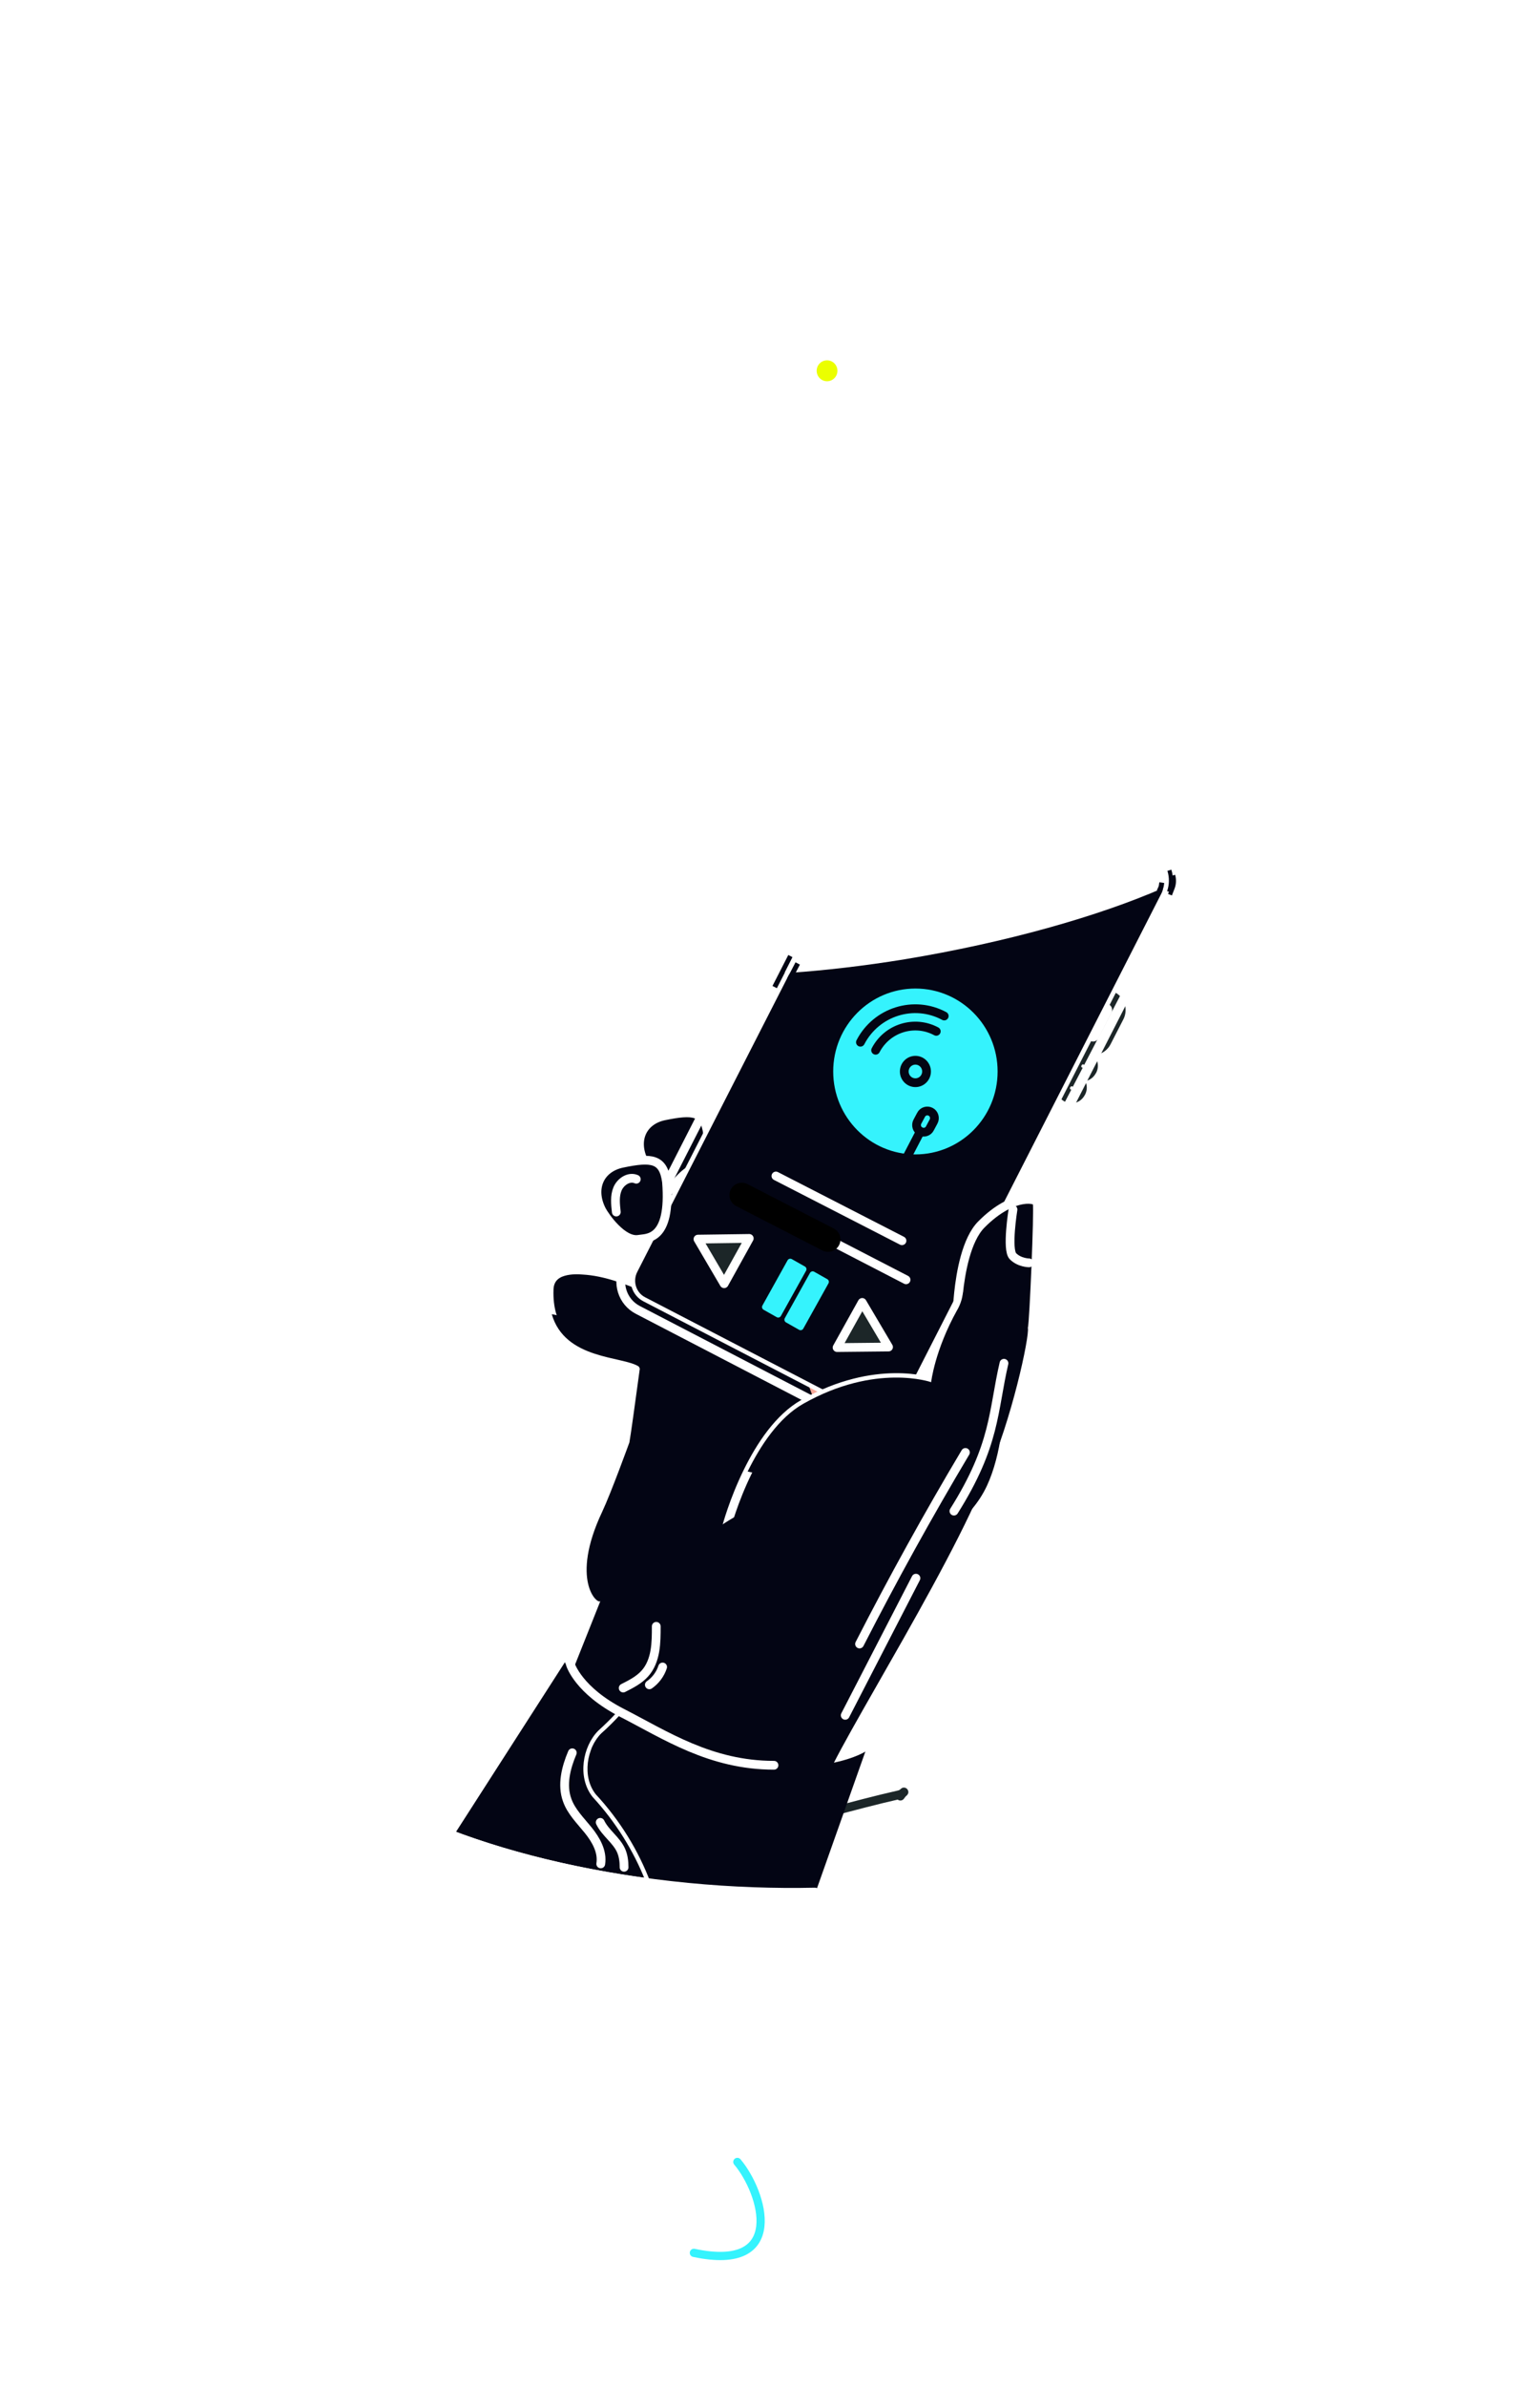 <svg width="374" height="579" viewBox="0 0 374 579" fill="none" xmlns="http://www.w3.org/2000/svg">
<path fill-rule="evenodd" clip-rule="evenodd" d="M271.512 429.287C269.838 446.424 239.099 458.109 198.1 459.104C198.057 459.104 197.971 459.104 197.928 459.104C188.14 459.32 177.75 458.974 167.017 457.935C145.208 455.815 125.288 451.184 109.232 445.039C102.706 442.572 96.868 439.846 91.759 436.946C77.334 428.724 69.091 419.117 69.993 409.553C71.882 390.035 111.464 377.615 161.007 379.952C165.429 380.168 169.937 380.471 174.488 380.947C196.726 383.111 217.032 387.914 233.218 394.189C257.56 403.58 272.757 416.477 271.512 429.287Z" fill="white" stroke="white" stroke-width="2.13" stroke-linecap="round" stroke-linejoin="round"/>
<path d="M281.429 416.001C286.667 422.492 287.182 428.161 286.882 435.432C285.894 458.801 254.426 463.864 236.867 469.101" stroke="white" stroke-width="2.13" stroke-linecap="round" stroke-linejoin="round"/>
<path d="M106.227 371.253C80.897 375.537 50.459 392.285 59.689 422.752" stroke="white" stroke-width="2.13" stroke-linecap="round" stroke-linejoin="round"/>
<path d="M218.664 435.821C219.995 433.961 219.78 435.172 218.235 435.518C212.696 436.773 207.158 438.245 201.663 439.716C194.708 441.577 188.784 446.121 182.387 449.41" stroke="#1C2628" stroke-width="2.13" stroke-linecap="round" stroke-linejoin="round"/>
<g filter="url(#filter0_d_21:2)">
<path d="M93.206 268.876L93.218 268.874L93.229 268.873C95.57 268.494 97.831 268.16 99.879 268.07C101.938 267.979 103.682 268.143 105.026 268.688C106.32 269.213 107.267 270.099 107.786 271.581C108.324 273.118 108.429 275.373 107.8 278.646L107.8 278.649C107.637 279.507 106.934 282.676 105.191 285.759C103.446 288.845 100.758 291.688 96.667 292.255L96.656 292.256L96.644 292.258C92.295 292.965 88.896 291.962 86.482 290.109C84.053 288.243 82.551 285.462 82.113 282.497C81.675 279.532 82.308 276.427 84.095 273.926C85.871 271.44 88.837 269.48 93.206 268.876Z" stroke="white" stroke-width="2"/>
</g>
<path fill-rule="evenodd" clip-rule="evenodd" d="M161.308 270.765C155.941 271.891 153.795 276.781 156.413 281.888C157.143 283.316 161.436 289.547 165.3 288.855C167.146 288.509 173.028 289.331 171.869 275.18C171.139 269.64 168.477 269.294 161.308 270.765Z" fill="#030514" stroke="white" stroke-width="2.13" stroke-linecap="round" stroke-linejoin="round"/>
<path fill-rule="evenodd" clip-rule="evenodd" d="M242.62 352.731C236.137 374.629 203.509 425.002 201.191 433.355L200.847 431.926C193.506 434.523 151.39 434.912 137.609 421.54C136.236 420.199 135.162 418.77 134.39 417.126L145.809 388.477C145.122 389.472 138.382 383.457 146.239 366.839C148.385 362.295 152.85 350.004 152.85 350.004C153.194 348.143 154.181 340.916 155.383 332.088C155.211 331.785 155.168 331.612 155.168 331.612C151.39 329.015 137.223 330.054 134.003 318.889C133.531 317.201 133.273 315.21 133.359 312.873C133.445 310.277 135.034 309.065 136.837 308.546C138.597 308.026 140.572 308.113 141.559 308.199C146.883 308.502 152.077 310.493 157.014 312.57C157.358 312.7 157.658 312.873 158.002 313.003C159.676 300.843 161.265 290.283 161.78 289.721C162.638 288.768 163.454 287.816 164.27 286.908C166.846 284.051 169.465 281.888 173.886 283.532C176.763 284.571 179.553 285.696 182.215 286.994C187.839 289.721 192.948 293.183 197.026 298.333C201.062 303.396 204.711 308.849 207.459 314.691C209.949 319.971 211.58 325.726 212.611 331.439C213.34 335.334 213.856 339.402 213.598 343.383C213.555 344.378 213.426 345.331 213.254 346.326C212.482 350.697 211.408 354.981 210.206 359.222L242.62 352.731Z" fill="#030514" stroke="white" stroke-width="2.13" stroke-linecap="round" stroke-linejoin="round"/>
<path fill-rule="evenodd" clip-rule="evenodd" d="M137.609 421.54C136.236 420.199 135.162 418.77 134.39 417.126L145.809 388.477C145.122 389.472 138.382 383.457 146.239 366.839C148.385 362.295 152.85 350.004 152.85 350.004C153.193 348.144 154.181 340.916 155.383 332.088C155.211 331.785 155.168 331.612 155.168 331.612C151.39 329.015 137.223 330.054 134.003 318.889C137.137 319.451 140.486 320.49 144.049 321.572C151.176 323.736 155.469 325.034 157.744 329.059C160.406 333.733 157.1 336.329 159.29 347.365C159.934 350.697 160.578 352.082 161.393 356.972C162.338 362.598 162.767 365.454 161.951 367.575C159.891 372.811 153.837 373.33 153.923 376.619C153.966 378.567 156.113 379.346 158.302 381.423C158.302 381.423 164.141 386.876 164.613 396.786C165.214 409.293 148.814 423.747 137.609 421.54Z" fill="#030514"/>
<path d="M145.645 420.305L145.635 420.313L145.626 420.322C143.82 422.143 142.598 424.848 142.265 427.648C141.931 430.451 142.482 433.407 144.301 435.699L144.313 435.714L144.326 435.728C149.883 441.744 154.287 448.803 157.23 456.245C139.595 453.845 123.443 449.827 109.986 444.747L137.32 402.207C137.555 402.995 138.008 404.11 138.879 405.473C140.584 408.141 143.885 411.748 150.273 415.722C148.812 417.319 147.248 418.846 145.645 420.305Z" fill="#030514" stroke="white"/>
<path fill-rule="evenodd" clip-rule="evenodd" d="M163.712 421.93C158.517 419.766 154.396 417.645 151.047 415.611C149.501 417.386 147.784 419.073 145.981 420.675C142.547 424.137 141.259 431.061 144.693 435.389C150.532 441.664 155.083 449.064 158.002 456.854C160.964 457.243 163.969 457.589 167.017 457.892C177.707 458.931 188.097 459.32 197.928 459.061C197.971 459.061 198.057 459.061 198.1 459.061L210.163 425.002C210.163 425.046 194.665 434.826 163.712 421.93Z" fill="#030514"/>
<path fill-rule="evenodd" clip-rule="evenodd" d="M215.873 328.626C217.075 325.38 215.358 320.274 214.414 317.028C209.133 299.198 194.193 290.24 179.21 281.498C174.015 278.469 171.096 277.949 166.416 286.518C163.926 291.062 162.295 302.227 165.687 305.343C175.775 314.475 188.268 321.658 195.137 333.17C196.168 334.901 201.405 350.48 201.405 350.48C201.405 350.48 204.754 346.542 208.875 342.95C212.31 339.921 213.297 339.705 213.813 338.969L215.873 328.626Z" fill="#F7AA9A"/>
<path d="M261.767 261.028C260.522 260.379 260.007 258.865 260.651 257.566L260.737 257.436C261.381 256.181 262.883 255.662 264.171 256.311C265.416 256.96 265.931 258.475 265.287 259.773L265.201 259.903C264.515 261.201 263.012 261.678 261.767 261.028ZM263.656 257.35C262.969 257.004 262.153 257.263 261.767 257.956L261.681 258.086C261.338 258.778 261.595 259.6 262.282 259.99C262.969 260.336 263.785 260.076 264.171 259.384L264.257 259.254C264.6 258.518 264.343 257.696 263.656 257.35Z" fill="#1C2628" stroke="#1C2628" stroke-width="2.13" stroke-linecap="round" stroke-linejoin="round"/>
<path d="M259.062 266.351C257.817 265.702 257.302 264.188 257.946 262.889L258.032 262.759C258.676 261.504 260.178 260.985 261.466 261.634C262.754 262.283 263.227 263.798 262.583 265.096L262.497 265.226C261.81 266.524 260.307 267 259.062 266.351ZM260.908 262.673C260.221 262.327 259.406 262.586 259.019 263.279L258.933 263.409C258.59 264.101 258.848 264.923 259.534 265.313C260.221 265.702 261.037 265.399 261.423 264.707L261.509 264.577C261.896 263.841 261.638 263.019 260.908 262.673Z" fill="#1C2628" stroke="#1C2628" stroke-width="2.13" stroke-linecap="round" stroke-linejoin="round"/>
<path d="M263.742 254.537C261.896 253.585 261.209 251.291 262.11 249.474L265.244 243.372C266.189 241.511 268.421 240.818 270.267 241.727C272.113 242.679 272.8 244.973 271.899 246.79L268.765 252.892C267.82 254.753 265.545 255.489 263.742 254.537ZM269.752 242.766C268.464 242.117 266.919 242.593 266.275 243.891L263.141 249.993C262.497 251.291 262.969 252.849 264.257 253.498C265.545 254.147 267.09 253.671 267.734 252.373L270.868 246.271C271.512 244.973 271.04 243.415 269.752 242.766Z" fill="#1C2628" stroke="#1C2628" stroke-width="2.13" stroke-linecap="round" stroke-linejoin="round"/>
<path fill-rule="evenodd" clip-rule="evenodd" d="M285.336 218.228L221.283 343.6C219.351 347.408 214.714 348.879 210.936 346.932L154.911 317.85C151.133 315.903 149.673 311.229 151.605 307.421L187.925 236.274C189.213 236.188 190.501 236.101 191.832 236.015L154.739 308.676C153.623 310.883 154.481 313.609 156.671 314.778L212.267 343.6C212.911 343.946 213.598 344.119 214.328 344.119C216.002 344.119 217.548 343.167 218.32 341.652L282.116 216.757C282.331 216.324 282.46 215.891 282.546 215.458C282.589 215.458 282.632 215.415 282.674 215.415C283.877 214.896 285.036 214.333 286.195 213.814C286.324 215.242 286.066 216.8 285.336 218.228Z" stroke="white" stroke-width="2.13" stroke-linecap="round" stroke-linejoin="round"/>
<path d="M245.148 288.336C246.479 288.249 247.767 288.163 249.055 288.076L285.934 217.21C287.865 213.402 285.847 208.448 282.069 206.5L226.044 177.419C222.266 175.471 217.629 176.943 215.697 180.751L187.443 237.265" stroke="white" stroke-width="2.13" stroke-linecap="round" stroke-linejoin="round"/>
<path d="M188.135 239.511L191.977 231.999" stroke="#030514" stroke-width="1.2"/>
<path fill-rule="evenodd" clip-rule="evenodd" d="M282.503 215.458C282.417 215.891 282.288 216.324 282.073 216.757L218.32 341.652C217.548 343.167 216.002 344.119 214.328 344.119C213.598 344.119 212.911 343.946 212.267 343.6L156.671 314.778C154.481 313.652 153.623 310.926 154.739 308.676L191.832 236.058C200.461 235.452 209.863 234.37 219.694 232.769C244.337 228.701 266.79 222.339 282.503 215.458Z" fill="#030514"/>
<path fill-rule="evenodd" clip-rule="evenodd" d="M250.691 322.221C251.12 324.558 246.569 345.331 240.731 358.184L176.462 370.474C176.462 370.474 178.137 364.112 181.614 357.058C184.705 350.783 189.17 343.989 195.137 340.613C212.739 330.66 226.177 335.377 226.177 335.377C226.177 335.377 227.035 327.674 232.488 317.893C232.488 317.893 232.531 316.249 232.788 313.782C233.303 308.849 234.677 300.799 238.326 297.121C246.14 289.245 252.322 290.802 251.893 292.014C252.236 293.659 251.077 321.053 250.691 322.221Z" fill="#030514" stroke="white" stroke-width="2.13" stroke-linecap="round" stroke-linejoin="round"/>
<path fill-rule="evenodd" clip-rule="evenodd" d="M151.09 282.277C145.638 283.445 143.448 288.379 146.11 293.615C146.84 295.044 151.219 301.448 155.168 300.713C157.014 300.366 163.025 301.189 161.866 286.778C161.093 281.152 158.345 280.762 151.09 282.277Z" fill="#030514" stroke="white" stroke-width="2.13" stroke-linecap="round" stroke-linejoin="round"/>
<path d="M197.928 459.104C188.14 459.32 177.75 458.974 167.017 457.936C145.208 455.815 125.288 451.184 109.232 445.039" stroke="white" stroke-width="2.13" stroke-linecap="round" stroke-linejoin="round"/>
<path d="M138.554 403.927C138.554 403.927 140.486 410.202 151.047 415.611C161.608 421.021 172.556 428.334 187.968 428.334" stroke="white" stroke-width="2.13" stroke-linecap="round" stroke-linejoin="round"/>
<path d="M246.011 293.486C246.011 293.486 244.423 303.266 246.011 304.824C247.6 306.425 249.918 306.425 249.918 306.425" stroke="white" stroke-width="2.13" stroke-linecap="round" stroke-linejoin="round"/>
<path fill-rule="evenodd" clip-rule="evenodd" d="M226.649 342.821C220.295 345.85 217.075 340.787 208.875 342.95C198.787 345.677 197.928 354.938 189.256 357.145C187.238 357.664 184.705 357.837 181.571 357.058C184.662 350.783 189.127 343.989 195.095 340.613C212.696 330.66 226.134 335.377 226.134 335.377C226.134 335.377 226.993 327.674 232.445 317.893C232.445 317.893 233.612 316.07 233.869 313.603C235.758 316.329 235.965 319.624 236.352 323C237.167 330.66 233.218 339.661 226.649 342.821Z" fill="#030514"/>
<path fill-rule="evenodd" clip-rule="evenodd" d="M170.838 375.71C170.28 372.248 177.793 368.31 184.104 365.021C198.057 357.751 213.126 355.154 215.186 354.808C223.73 353.423 229.397 353.51 234.634 348.663C237.811 345.763 241.46 340.267 242.577 340.657C244.38 341.306 243.178 353.034 239.7 360.477C231.715 377.658 206.085 380.644 201.448 381.207C188.054 382.894 171.611 380.601 170.838 375.71Z" fill="#030514"/>
<path d="M274.99 276.132L262.025 284.83" stroke="white" stroke-width="2.13" stroke-linecap="round" stroke-linejoin="round"/>
<path d="M275.763 289.721L262.282 291.278" stroke="white" stroke-width="2.13" stroke-linecap="round" stroke-linejoin="round"/>
<path d="M261.252 297.943L273.702 311.532" stroke="white" stroke-width="2.13" stroke-linecap="round" stroke-linejoin="round"/>
<path d="M261.767 311.791L267.863 319.235" stroke="white" stroke-width="2.13" stroke-linecap="round" stroke-linejoin="round"/>
<path d="M138.983 425.305C137.438 428.94 136.407 433.095 137.738 436.773C138.726 439.586 140.958 441.75 142.847 444.087C144.736 446.424 146.367 449.28 145.895 452.266" stroke="white" stroke-width="2.13" stroke-linecap="round" stroke-linejoin="round"/>
<path d="M145.766 442.183C147.011 444.78 149.673 446.424 150.832 449.021C151.39 450.276 151.562 451.704 151.562 453.089" stroke="white" stroke-width="2.13" stroke-linecap="round" stroke-linejoin="round"/>
<path d="M159.376 394.622C159.376 396.613 159.376 398.647 159.032 400.638C158.689 402.628 157.959 404.576 156.628 406.047C155.211 407.648 153.236 408.644 151.347 409.596" stroke="white" stroke-width="2.13" stroke-linecap="round" stroke-linejoin="round"/>
<path d="M160.921 404.489C160.363 406.22 159.204 407.778 157.701 408.817" stroke="white" stroke-width="2.13" stroke-linecap="round" stroke-linejoin="round"/>
<path d="M149.673 294.091C149.458 292.187 149.244 290.197 149.974 288.466C150.703 286.734 152.764 285.35 154.524 286.129" stroke="white" stroke-width="2.13" stroke-linecap="round" stroke-linejoin="round"/>
<path d="M234.463 352.428C225.404 367.618 216.818 383.154 208.747 398.907" stroke="white" stroke-width="2.13" stroke-linecap="round" stroke-linejoin="round"/>
<path d="M222.442 382.938L205.269 416.217" stroke="white" stroke-width="2.13" stroke-linecap="round" stroke-linejoin="round"/>
<path d="M243.822 330.79C241.117 342.431 241.847 350.524 231.672 366.666" stroke="white" stroke-width="2.13" stroke-linecap="round" stroke-linejoin="round"/>
<path d="M270.267 473.905C246.183 480.353 221.97 488.965 197.069 487.45" stroke="white" stroke-width="2.13" stroke-linecap="round" stroke-linejoin="round"/>
<path d="M222.313 280.113C233.338 280.113 242.276 271.104 242.276 259.99C242.276 248.876 233.338 239.866 222.313 239.866C211.288 239.866 202.35 248.876 202.35 259.99C202.35 271.104 211.288 280.113 222.313 280.113Z" fill="#35F3FD"/>
<path d="M208.961 252.892C212.825 245.449 221.97 242.593 229.311 246.531" stroke="#030514" stroke-width="2.13" stroke-linecap="round" stroke-linejoin="round"/>
<path d="M212.653 254.84C215.444 249.474 222.055 247.396 227.379 250.253" stroke="#030514" stroke-width="2.13" stroke-linecap="round" stroke-linejoin="round"/>
<path d="M222.313 262.716C223.807 262.716 225.018 261.495 225.018 259.99C225.018 258.484 223.807 257.263 222.313 257.263C220.819 257.263 219.608 258.484 219.608 259.99C219.608 261.495 220.819 262.716 222.313 262.716Z" stroke="#030514" stroke-width="2.13" stroke-linecap="round" stroke-linejoin="round"/>
<path d="M223.515 274.531L218.106 284.917" stroke="#030514" stroke-width="2.13" stroke-linecap="round" stroke-linejoin="round"/>
<path d="M223.515 274.531C222.656 274.098 222.356 273.016 222.785 272.194L223.687 270.506C224.116 269.64 225.189 269.337 226.005 269.77C226.864 270.203 227.164 271.285 226.735 272.107L225.833 273.795C225.404 274.66 224.331 274.963 223.515 274.531Z" stroke="#030514" stroke-width="2.13" stroke-linecap="round" stroke-linejoin="round"/>
<path d="M188.44 285.35L219.05 301.059" stroke="white" stroke-width="2.13" stroke-linecap="round" stroke-linejoin="round"/>
<path d="M201.105 300.756L220.038 310.536" stroke="white" stroke-width="2.13" stroke-linecap="round" stroke-linejoin="round"/>
<path d="M180.154 289.98L201.105 300.756" stroke="black" stroke-width="6" stroke-linecap="round" stroke-linejoin="round"/>
<path d="M175.861 311.488L169.507 300.669L181.958 300.496L175.861 311.488Z" fill="#1C2628" stroke="white" stroke-width="2.13" stroke-linecap="round" stroke-linejoin="round"/>
<path d="M203.294 326.981L215.787 326.852L209.391 316.033L203.294 326.981Z" fill="#1C2628" stroke="white" stroke-width="2.13" stroke-linecap="round" stroke-linejoin="round"/>
<path d="M191.925 306.168L185.811 317.15L188.993 318.95L195.107 307.968L191.925 306.168Z" fill="#35F3FD" stroke="#35F3FD" stroke-width="1.5" stroke-miterlimit="4" stroke-linecap="round" stroke-linejoin="round"/>
<path d="M197.364 309.235L191.25 320.217L194.432 322.017L200.546 311.035L197.364 309.235Z" fill="#35F3FD" stroke="#35F3FD" stroke-width="1.5" stroke-miterlimit="4" stroke-linecap="round" stroke-linejoin="round"/>
<path d="M191.116 236.238L218.288 182.472C219.547 179.982 222.6 179.003 225.072 180.299L280.666 209.433C282.654 210.475 283.704 212.713 283.235 214.907L283.019 215.915" stroke="white" stroke-width="1.2"/>
<path d="M191.73 237.613L193.729 233.78" stroke="#030514" stroke-width="1.2"/>
<path d="M282.145 214.164L282.038 214.895C282.011 215.082 281.957 215.264 281.879 215.436L281.495 216.279" stroke="#030514" stroke-width="1.2"/>
<path d="M283.915 216.392V216.392C284.49 214.727 284.525 212.922 284.014 211.235L283.994 211.168" stroke="#030514"/>
<path d="M284.138 217.098L284.778 215.457C285.158 214.48 285.204 213.404 284.906 212.398V212.398" stroke="#030514"/>
<g filter="url(#filter1_d_21:2)">
<path d="M90.064 483.166L86.773 505.76C86.257 509.304 82.318 511.191 79.265 509.357L59.804 497.662C56.393 495.612 56.645 490.561 60.244 488.836L82.996 477.937C86.596 476.212 90.641 479.205 90.064 483.166Z" fill="white"/>
</g>
<g filter="url(#filter2_d_21:2)">
<path d="M322.598 339.101L332.08 359.832C333.563 363.075 331.309 366.786 327.769 366.929L305.138 367.844C301.154 368.005 298.59 363.626 300.667 360.206L313.816 338.56C315.893 335.141 320.929 335.451 322.598 339.101Z" fill="white"/>
</g>
<path d="M1.429 34.629C39.368 103.532 154.287 165.565 286.151 83.845" stroke="white" stroke-opacity="0.15" stroke-width="2" stroke-linecap="round"/>
<path d="M169.388 93.25C224.803 95.079 293.693 55.359 334.042 1.502" stroke="white" stroke-opacity="0.15" stroke-width="2" stroke-linecap="round"/>
<path d="M172.138 223.512C227.554 225.341 331.357 159.69 371.706 105.833" stroke="white" stroke-opacity="0.15" stroke-width="2" stroke-linecap="round"/>
<g filter="url(#filter3_d_21:2)">
<ellipse cx="91.414" cy="129.667" rx="3.677" ry="3.707" fill="white"/>
</g>
<g filter="url(#filter4_d_21:2)">
<ellipse cx="299.476" cy="514.032" rx="3.677" ry="3.707" fill="white"/>
</g>
<g filter="url(#filter5_d_21:2)">
<ellipse cx="317.483" cy="42.79" rx="1.708" ry="1.722" fill="white"/>
</g>
<g filter="url(#filter6_d_21:2)">
<ellipse cx="264.975" cy="35.887" rx="2.006" ry="2.021" fill="white"/>
</g>
<g filter="url(#filter7_d_21:2)">
<ellipse cx="200.856" cy="89.97" rx="2.519" ry="2.539" fill="#EBFF00"/>
</g>
<g filter="url(#filter8_d_21:2)">
<ellipse cx="41.614" cy="60.841" rx="1.178" ry="1.188" fill="white"/>
</g>
<g filter="url(#filter9_d_21:2)">
<ellipse cx="321.215" cy="155.272" rx="5.441" ry="5.484" fill="white"/>
</g>
<path d="M55.398 220.932C60.441 214.283 69.529 206.566 69.644 226.757" stroke="white" stroke-width="2" stroke-linecap="round"/>
<path d="M119.56 83.037C116.452 75.824 120.028 59.699 136.522 68.839" stroke="white" stroke-width="2" stroke-linecap="round"/>
<g filter="url(#filter10_d_21:2)">
<path d="M179.072 524.583C185.307 531.975 191.239 551.478 168.516 546.648" stroke="#35F3FD" stroke-width="2" stroke-linecap="round"/>
</g>
<defs>
<filter id="filter0_d_21:2" x="60.98" y="247.046" width="68.252" height="66.439" filterUnits="userSpaceOnUse" color-interpolation-filters="sRGB">
<feFlood flood-opacity="0" result="BackgroundImageFix"/>
<feColorMatrix in="SourceAlpha" type="matrix" values="0 0 0 0 0 0 0 0 0 0 0 0 0 0 0 0 0 0 127 0" result="hardAlpha"/>
<feOffset/>
<feGaussianBlur stdDeviation="10"/>
<feComposite in2="hardAlpha" operator="out"/>
<feColorMatrix type="matrix" values="0 0 0 0 1 0 0 0 0 1 0 0 0 0 1 0 0 0 0.5 0"/>
<feBlend mode="normal" in2="BackgroundImageFix" result="effect1_dropShadow_21:2"/>
<feBlend mode="normal" in="SourceGraphic" in2="effect1_dropShadow_21:2" result="shape"/>
</filter>
<filter id="filter1_d_21:2" x="37.389" y="457.438" width="72.731" height="72.631" filterUnits="userSpaceOnUse" color-interpolation-filters="sRGB">
<feFlood flood-opacity="0" result="BackgroundImageFix"/>
<feColorMatrix in="SourceAlpha" type="matrix" values="0 0 0 0 0 0 0 0 0 0 0 0 0 0 0 0 0 0 127 0" result="hardAlpha"/>
<feOffset/>
<feGaussianBlur stdDeviation="10"/>
<feComposite in2="hardAlpha" operator="out"/>
<feColorMatrix type="matrix" values="0 0 0 0 1 0 0 0 0 1 0 0 0 0 1 0 0 0 0.5 0"/>
<feBlend mode="normal" in2="BackgroundImageFix" result="effect1_dropShadow_21:2"/>
<feBlend mode="normal" in="SourceGraphic" in2="effect1_dropShadow_21:2" result="shape"/>
</filter>
<filter id="filter2_d_21:2" x="279.929" y="316.17" width="72.614" height="71.678" filterUnits="userSpaceOnUse" color-interpolation-filters="sRGB">
<feFlood flood-opacity="0" result="BackgroundImageFix"/>
<feColorMatrix in="SourceAlpha" type="matrix" values="0 0 0 0 0 0 0 0 0 0 0 0 0 0 0 0 0 0 127 0" result="hardAlpha"/>
<feOffset/>
<feGaussianBlur stdDeviation="10"/>
<feComposite in2="hardAlpha" operator="out"/>
<feColorMatrix type="matrix" values="0 0 0 0 1 0 0 0 0 1 0 0 0 0 1 0 0 0 0.5 0"/>
<feBlend mode="normal" in2="BackgroundImageFix" result="effect1_dropShadow_21:2"/>
<feBlend mode="normal" in="SourceGraphic" in2="effect1_dropShadow_21:2" result="shape"/>
</filter>
<filter id="filter3_d_21:2" x="67.736" y="105.961" width="47.355" height="47.413" filterUnits="userSpaceOnUse" color-interpolation-filters="sRGB">
<feFlood flood-opacity="0" result="BackgroundImageFix"/>
<feColorMatrix in="SourceAlpha" type="matrix" values="0 0 0 0 0 0 0 0 0 0 0 0 0 0 0 0 0 0 127 0" result="hardAlpha"/>
<feOffset/>
<feGaussianBlur stdDeviation="10"/>
<feComposite in2="hardAlpha" operator="out"/>
<feColorMatrix type="matrix" values="0 0 0 0 1 0 0 0 0 1 0 0 0 0 1 0 0 0 0.5 0"/>
<feBlend mode="normal" in2="BackgroundImageFix" result="effect1_dropShadow_21:2"/>
<feBlend mode="normal" in="SourceGraphic" in2="effect1_dropShadow_21:2" result="shape"/>
</filter>
<filter id="filter4_d_21:2" x="275.799" y="490.325" width="47.355" height="47.413" filterUnits="userSpaceOnUse" color-interpolation-filters="sRGB">
<feFlood flood-opacity="0" result="BackgroundImageFix"/>
<feColorMatrix in="SourceAlpha" type="matrix" values="0 0 0 0 0 0 0 0 0 0 0 0 0 0 0 0 0 0 127 0" result="hardAlpha"/>
<feOffset/>
<feGaussianBlur stdDeviation="10"/>
<feComposite in2="hardAlpha" operator="out"/>
<feColorMatrix type="matrix" values="0 0 0 0 1 0 0 0 0 1 0 0 0 0 1 0 0 0 0.5 0"/>
<feBlend mode="normal" in2="BackgroundImageFix" result="effect1_dropShadow_21:2"/>
<feBlend mode="normal" in="SourceGraphic" in2="effect1_dropShadow_21:2" result="shape"/>
</filter>
<filter id="filter5_d_21:2" x="295.774" y="21.068" width="43.417" height="43.444" filterUnits="userSpaceOnUse" color-interpolation-filters="sRGB">
<feFlood flood-opacity="0" result="BackgroundImageFix"/>
<feColorMatrix in="SourceAlpha" type="matrix" values="0 0 0 0 0 0 0 0 0 0 0 0 0 0 0 0 0 0 127 0" result="hardAlpha"/>
<feOffset/>
<feGaussianBlur stdDeviation="10"/>
<feComposite in2="hardAlpha" operator="out"/>
<feColorMatrix type="matrix" values="0 0 0 0 1 0 0 0 0 1 0 0 0 0 1 0 0 0 1 0"/>
<feBlend mode="normal" in2="BackgroundImageFix" result="effect1_dropShadow_21:2"/>
<feBlend mode="normal" in="SourceGraphic" in2="effect1_dropShadow_21:2" result="shape"/>
</filter>
<filter id="filter6_d_21:2" x="242.969" y="13.866" width="44.011" height="44.043" filterUnits="userSpaceOnUse" color-interpolation-filters="sRGB">
<feFlood flood-opacity="0" result="BackgroundImageFix"/>
<feColorMatrix in="SourceAlpha" type="matrix" values="0 0 0 0 0 0 0 0 0 0 0 0 0 0 0 0 0 0 127 0" result="hardAlpha"/>
<feOffset/>
<feGaussianBlur stdDeviation="10"/>
<feComposite in2="hardAlpha" operator="out"/>
<feColorMatrix type="matrix" values="0 0 0 0 1 0 0 0 0 1 0 0 0 0 1 0 0 0 1 0"/>
<feBlend mode="normal" in2="BackgroundImageFix" result="effect1_dropShadow_21:2"/>
<feBlend mode="normal" in="SourceGraphic" in2="effect1_dropShadow_21:2" result="shape"/>
</filter>
<filter id="filter7_d_21:2" x="168.337" y="57.431" width="65.039" height="65.079" filterUnits="userSpaceOnUse" color-interpolation-filters="sRGB">
<feFlood flood-opacity="0" result="BackgroundImageFix"/>
<feColorMatrix in="SourceAlpha" type="matrix" values="0 0 0 0 0 0 0 0 0 0 0 0 0 0 0 0 0 0 127 0" result="hardAlpha"/>
<feOffset/>
<feGaussianBlur stdDeviation="15"/>
<feComposite in2="hardAlpha" operator="out"/>
<feColorMatrix type="matrix" values="0 0 0 0 1 0 0 0 0 1 0 0 0 0 1 0 0 0 1 0"/>
<feBlend mode="normal" in2="BackgroundImageFix" result="effect1_dropShadow_21:2"/>
<feBlend mode="normal" in="SourceGraphic" in2="effect1_dropShadow_21:2" result="shape"/>
</filter>
<filter id="filter8_d_21:2" x="20.436" y="39.653" width="42.356" height="42.375" filterUnits="userSpaceOnUse" color-interpolation-filters="sRGB">
<feFlood flood-opacity="0" result="BackgroundImageFix"/>
<feColorMatrix in="SourceAlpha" type="matrix" values="0 0 0 0 0 0 0 0 0 0 0 0 0 0 0 0 0 0 127 0" result="hardAlpha"/>
<feOffset/>
<feGaussianBlur stdDeviation="10"/>
<feComposite in2="hardAlpha" operator="out"/>
<feColorMatrix type="matrix" values="0 0 0 0 1 0 0 0 0 1 0 0 0 0 1 0 0 0 1 0"/>
<feBlend mode="normal" in2="BackgroundImageFix" result="effect1_dropShadow_21:2"/>
<feBlend mode="normal" in="SourceGraphic" in2="effect1_dropShadow_21:2" result="shape"/>
</filter>
<filter id="filter9_d_21:2" x="295.774" y="129.788" width="50.882" height="50.968" filterUnits="userSpaceOnUse" color-interpolation-filters="sRGB">
<feFlood flood-opacity="0" result="BackgroundImageFix"/>
<feColorMatrix in="SourceAlpha" type="matrix" values="0 0 0 0 0 0 0 0 0 0 0 0 0 0 0 0 0 0 127 0" result="hardAlpha"/>
<feOffset/>
<feGaussianBlur stdDeviation="10"/>
<feComposite in2="hardAlpha" operator="out"/>
<feColorMatrix type="matrix" values="0 0 0 0 1 0 0 0 0 1 0 0 0 0 1 0 0 0 0.5 0"/>
<feBlend mode="normal" in2="BackgroundImageFix" result="effect1_dropShadow_21:2"/>
<feBlend mode="normal" in="SourceGraphic" in2="effect1_dropShadow_21:2" result="shape"/>
</filter>
<filter id="filter10_d_21:2" x="137.52" y="493.579" width="78.2" height="84.832" filterUnits="userSpaceOnUse" color-interpolation-filters="sRGB">
<feFlood flood-opacity="0" result="BackgroundImageFix"/>
<feColorMatrix in="SourceAlpha" type="matrix" values="0 0 0 0 0 0 0 0 0 0 0 0 0 0 0 0 0 0 127 0" result="hardAlpha"/>
<feOffset/>
<feGaussianBlur stdDeviation="15"/>
<feComposite in2="hardAlpha" operator="out"/>
<feColorMatrix type="matrix" values="0 0 0 0 1 0 0 0 0 1 0 0 0 0 1 0 0 0 1 0"/>
<feBlend mode="normal" in2="BackgroundImageFix" result="effect1_dropShadow_21:2"/>
<feBlend mode="normal" in="SourceGraphic" in2="effect1_dropShadow_21:2" result="shape"/>
</filter>
</defs>
</svg>
